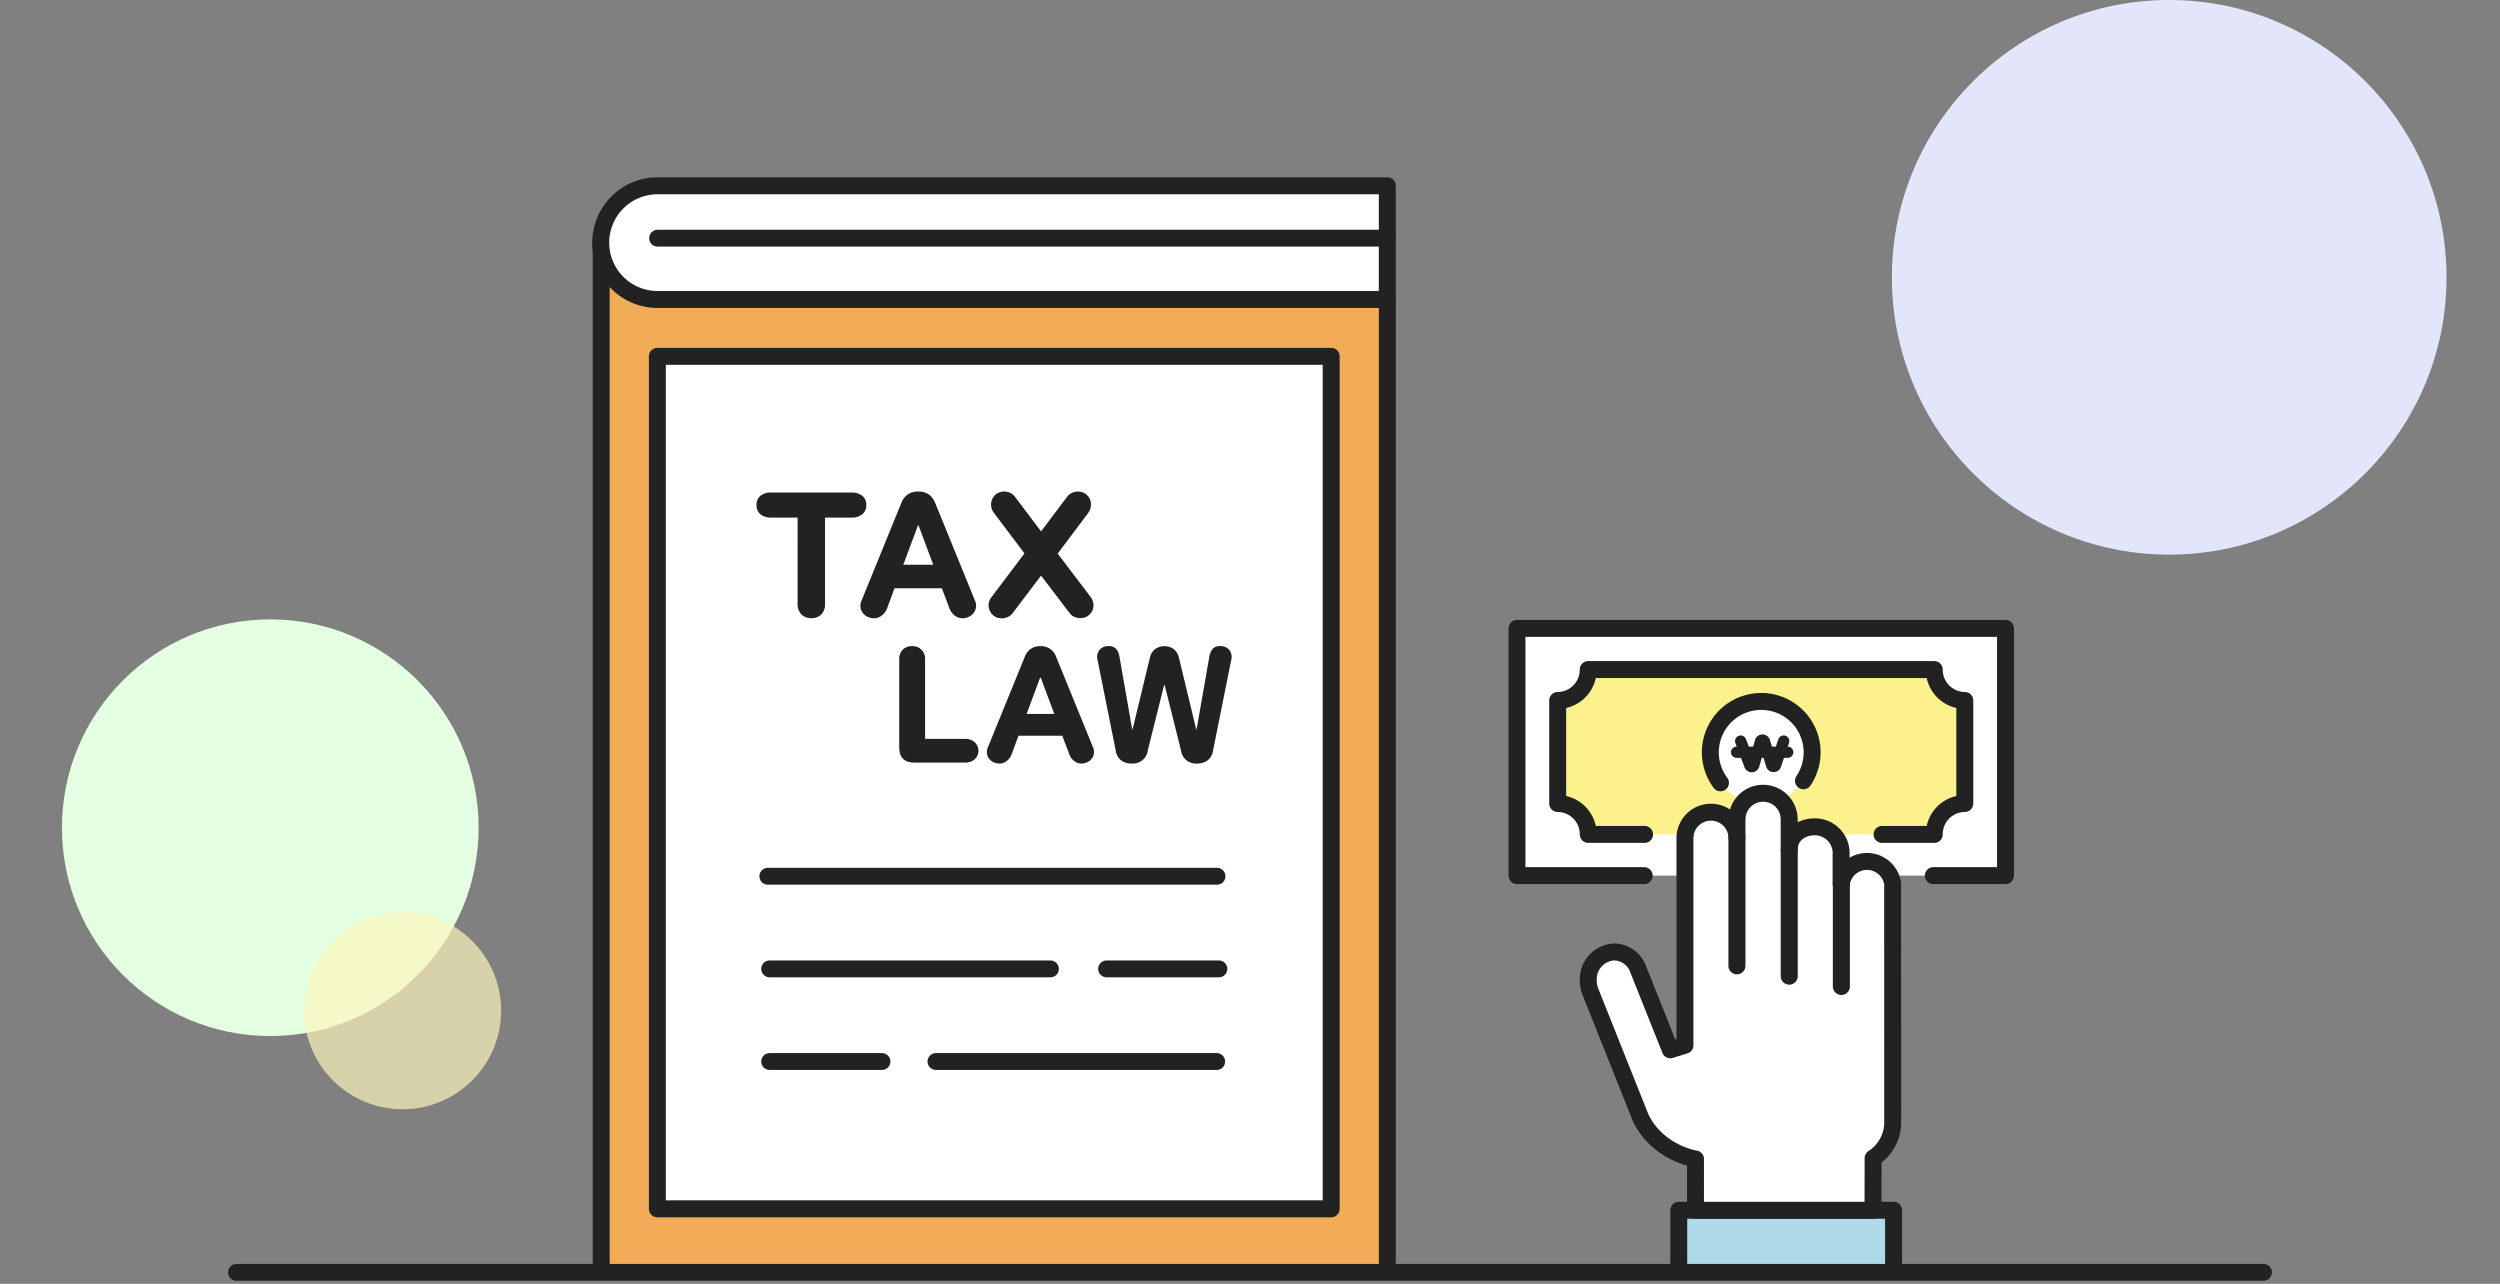 <svg xmlns="http://www.w3.org/2000/svg" width="444" height="228" viewBox="0 0 444 228">
    <rect x="0" y="0" width="444" height="228" fill="#808080" stroke="none"/>
    <g transform="translate(-436 -767)">
        <circle data-name="Ellipse 2" cx="49.25" cy="49.25" r="49.25" transform="translate(772 767)" style="fill:#e3e6fb"/>
        <circle data-name="Ellipse 2" cx="37" cy="37" r="37" transform="translate(447 877)" style="fill:#e4ffe1"/>
        <circle data-name="Ellipse 2" cx="17.5" cy="17.5" r="17.5" transform="translate(490 929)" style="fill:rgba(252,245,189,.7)"/>
    </g>
    <g data-name="그룹 633767">
        <g data-name="그룹 633758">
            <path data-name="패스 14852" d="M279.007 257.215H139.392V75.525l139.615 10.094z" style="fill:#f2ac58" transform="translate(-32.616 -32.432)"/>
            <path data-name="패스 14853" d="M139.392 257.215V75.525l139.615 10.094v171.6" style="stroke-width:3.01px;stroke:#222;stroke-linecap:round;stroke-linejoin:round;fill:none" transform="translate(-32.616 -32.432)"/>
            <path data-name="사각형 464429" transform="translate(116.749 63.281)" style="fill:#fff;stroke-width:3.01px;stroke:#222;stroke-linecap:round;stroke-linejoin:round" d="M0 0h119.669v151.408H0z"/>
            <path data-name="패스 14854" d="M279.006 85.619H149.4a10.094 10.094 0 0 1 0-20.188H279v20.188" style="fill:#fff;stroke-width:3.01px;stroke:#222;stroke-linecap:round;stroke-linejoin:round" transform="translate(-32.616 -32.432)"/>
            <g data-name="그룹 633756">
                <path data-name="패스 14855" d="M174.273 124.356h-4.751a2.906 2.906 0 0 1-1.816-.552 1.987 1.987 0 0 1-.722-1.688 1.955 1.955 0 0 1 .722-1.658 2.912 2.912 0 0 1 1.816-.552h14.4a2.928 2.928 0 0 1 1.8.552 1.944 1.944 0 0 1 .737 1.658 1.975 1.975 0 0 1-.737 1.688 2.921 2.921 0 0 1-1.8.552h-4.782v15.356a2.538 2.538 0 0 1-.649 1.822 2.317 2.317 0 0 1-1.77.687 2.365 2.365 0 0 1-1.785-.687 2.5 2.5 0 0 1-.665-1.822z" style="fill:#222" transform="translate(-32.616 -32.432)"/>
                <path data-name="패스 14856" d="M195.7 119.726a3.143 3.143 0 0 1 1.86.523 3.244 3.244 0 0 1 1.121 1.449l7.083 17.386a2.137 2.137 0 0 1 0 1.837 2.282 2.282 0 0 1-1.446 1.181 2.2 2.2 0 0 1-1.845-.15 2.9 2.9 0 0 1-1.255-1.523l-1.327-3.525h-8.412l-1.3 3.525a2.9 2.9 0 0 1-1.254 1.523 2.262 2.262 0 0 1-1.875.15 2.227 2.227 0 0 1-1.431-1.181 2.175 2.175 0 0 1 .014-1.837l7.083-17.386a3.244 3.244 0 0 1 1.121-1.449 3.143 3.143 0 0 1 1.863-.523zm-2.656 13h5.312l-2.6-6.961h-.118z" style="fill:#222" transform="translate(-32.616 -32.432)"/>
                <path data-name="패스 14857" d="m217.51 134.663-5.047 6.662a2.25 2.25 0 0 1-.768.642 2.545 2.545 0 0 1-.929.268 2.613 2.613 0 0 1-.959-.089 2.011 2.011 0 0 1-.826-.463 2.286 2.286 0 0 1-.783-1.508 2.355 2.355 0 0 1 .546-1.748l5.814-7.708-5.4-7.17a2.407 2.407 0 0 1-.518-1.747 2.341 2.341 0 0 1 .753-1.509 2.245 2.245 0 0 1 .856-.462 2.6 2.6 0 0 1 .96-.09 2.443 2.443 0 0 1 .914.27 2.293 2.293 0 0 1 .752.642l4.634 6.153 4.633-6.153a2.279 2.279 0 0 1 .738-.627 2.416 2.416 0 0 1 .929-.285 2.588 2.588 0 0 1 .959.09 2.006 2.006 0 0 1 .827.462 2.239 2.239 0 0 1 .767 1.514 2.542 2.542 0 0 1-.5 1.752l-5.4 7.19 5.815 7.656a2.458 2.458 0 0 1 .531 1.743 2.214 2.214 0 0 1-.767 1.5 2 2 0 0 1-.827.463 2.609 2.609 0 0 1-.958.09 2.693 2.693 0 0 1-.944-.269 1.974 1.974 0 0 1-.754-.641z" style="fill:#222" transform="translate(-32.616 -32.432)"/>
            </g>
            <g data-name="그룹 633757">
                <path data-name="패스 14858" d="M195 167.867q-2.682 0-2.681-2.74v-15.613a2.331 2.331 0 0 1 .615-1.689 2.194 2.194 0 0 1 1.654-.636 2.2 2.2 0 0 1 2.325 2.325v14.145H204a2.565 2.565 0 0 1 1.7.568 2.067 2.067 0 0 1 0 3.073 2.57 2.57 0 0 1-1.7.567z" style="fill:#222" transform="translate(-32.616 -32.432)"/>
                <path data-name="패스 14859" d="M217.4 147.19a2.917 2.917 0 0 1 1.723.483 3.006 3.006 0 0 1 1.038 1.343l6.564 16.11a1.987 1.987 0 0 1 0 1.7 2.119 2.119 0 0 1-1.339 1.093 2.038 2.038 0 0 1-1.709-.139 2.679 2.679 0 0 1-1.163-1.411l-1.231-3.266h-7.793l-1.2 3.266a2.691 2.691 0 0 1-1.162 1.411 2.1 2.1 0 0 1-1.737.139 2.069 2.069 0 0 1-1.326-1.093 2.021 2.021 0 0 1 .013-1.7l6.564-16.11a3.015 3.015 0 0 1 1.039-1.343 2.915 2.915 0 0 1 1.719-.483zm-2.461 12.041h4.922l-2.406-6.45h-.11z" style="fill:#222" transform="translate(-32.616 -32.432)"/>
                <path data-name="패스 14860" d="M236.458 165.735a2.66 2.66 0 0 1-2.817 2.3 3.209 3.209 0 0 1-1.86-.526 2.657 2.657 0 0 1-1.012-1.771l-3.227-16.083a2.03 2.03 0 0 1 .288-1.716 1.877 1.877 0 0 1 1.38-.747q1.832-.221 2.216 1.827L233.7 162h.055l3.089-12.789a2.684 2.684 0 0 1 .876-1.467 2.875 2.875 0 0 1 3.391 0 2.685 2.685 0 0 1 .877 1.467L245.072 162h.055l2.27-12.982q.383-2.049 2.215-1.827a1.878 1.878 0 0 1 1.381.747 2.033 2.033 0 0 1 .287 1.716l-3.227 16.083a2.656 2.656 0 0 1-1.011 1.771 3.211 3.211 0 0 1-1.86.526 2.66 2.66 0 0 1-2.817-2.3l-2.9-11.626h-.11z" style="fill:#222" transform="translate(-32.616 -32.432)"/>
            </g>
            <path data-name="선 2898" transform="translate(136.362 155.622)" style="stroke-width:2.992px;fill:#fff;stroke:#222;stroke-linecap:round;stroke-linejoin:round" d="M0 0h79.78"/>
            <path data-name="선 2899" transform="translate(136.694 172.074)" style="stroke-width:2.992px;fill:#fff;stroke:#222;stroke-linecap:round;stroke-linejoin:round" d="M0 0h49.862"/>
            <path data-name="선 2900" transform="translate(166.225 188.526)" style="stroke-width:2.992px;fill:#fff;stroke:#222;stroke-linecap:round;stroke-linejoin:round" d="M0 0h49.862"/>
            <path data-name="선 2901" transform="translate(196.528 172.074)" style="stroke-width:2.992px;fill:#fff;stroke:#222;stroke-linecap:round;stroke-linejoin:round" d="M0 0h19.945"/>
            <path data-name="선 2902" transform="translate(136.694 188.526)" style="stroke-width:2.992px;fill:#fff;stroke:#222;stroke-linecap:round;stroke-linejoin:round" d="M0 0h19.945"/>
            <path data-name="선 2903" transform="translate(116.788 42.302)" style="stroke-width:2.992px;fill:#fff;stroke:#222;stroke-linecap:round;stroke-linejoin:round" d="M0 0h129.642"/>
        </g>
        <g data-name="그룹 633766">
            <g data-name="그룹 633765">
                <g data-name="그룹 633762" transform="translate(-32.616 -31.432)">
                    <path data-name="사각형 464430" transform="translate(302.033 143.033)" style="fill:#fff" d="M0 0h86.76v43.908H0z"/>
                    <path data-name="패스 14861" d="M324.627 186.942h-22.594v-43.909h86.76v43.908H375.98" style="stroke-width:3.01px;stroke:#222;stroke-linecap:round;stroke-linejoin:round;fill:none"/>
                    <g data-name="그룹 633759">
                        <path data-name="패스 14862" d="M381.563 174.135v-18.3a5.457 5.457 0 0 1-5.422-5.489h-61.455a5.458 5.458 0 0 1-5.423 5.489v18.3a5.457 5.457 0 0 1 5.423 5.488h61.455a5.456 5.456 0 0 1 5.422-5.488z" style="fill:#fcf28d"/>
                    </g>
                    <g data-name="그룹 633760">
                        <path data-name="패스 14863" d="M366.872 179.623h9.269a5.456 5.456 0 0 1 5.422-5.488v-18.3a5.457 5.457 0 0 1-5.422-5.489h-61.455a5.458 5.458 0 0 1-5.423 5.489v18.3a5.457 5.457 0 0 1 5.423 5.488h10.008" style="stroke-width:3.01px;stroke:#222;stroke-linecap:round;stroke-linejoin:round;fill:none"/>
                    </g>
                    <ellipse data-name="타원 1416" cx="9.038" cy="9.148" rx="9.038" ry="9.148" transform="translate(336.376 155.84)" style="fill:#fff"/>
                    <path data-name="패스 14864" d="M338.171 170.462a9.04 9.04 0 1 1 14.737-.361" style="stroke-width:3.01px;stroke:#222;stroke-linecap:round;stroke-linejoin:round;fill:none"/>
                    <g data-name="그룹 633761">
                        <path data-name="패스 14865" d="m341.761 163.049 1.618 4.292a.377.377 0 0 0 .718-.031l1.172-4.161a.378.378 0 0 1 .727-.007l1.249 4.141a.377.377 0 0 0 .721.011l1.428-4.244" style="stroke-width:2.007px;stroke:#222;stroke-linecap:round;stroke-linejoin:round;fill:none"/>
                        <path data-name="선 2904" transform="translate(341.03 165.029)" style="stroke-width:1.994px;stroke:#222;stroke-linecap:round;stroke-linejoin:round;fill:none" d="M0 0h9.094"/>
                    </g>
                </g>
                <g data-name="그룹 633764">
                    <g data-name="그룹 633763">
                        <path data-name="사각형 464431" transform="translate(298.148 214.942)" style="fill:#afdae9" d="M0 0h38.147v10.089H0z"/>
                        <path data-name="패스 14866" d="M330.764 256.463v-10.089h38.147v10.089" style="stroke-width:3.01px;stroke:#222;stroke-linecap:round;stroke-linejoin:round;fill:none" transform="translate(-32.616 -31.432)"/>
                    </g>
                    <path data-name="패스 14867" d="M368.75 188.377a4.6 4.6 0 0 0-9.109 0h-.049v-5.315c0-.029.009-.058.009-.088a4.666 4.666 0 0 0-4.628-4.7c-2.556 0-4.6 1.534-4.6 4.132h0v-5.396a4.628 4.628 0 1 0-9.255 0h-.018v3.158a4.62 4.62 0 0 0-9.238.169v36.733l-2.6.808-5.688-14.265a.328.328 0 0 0-.027-.061l-.023-.049a4.623 4.623 0 0 0-4.211-3.011 4.858 4.858 0 0 0-4.619 5.071 5.481 5.481 0 0 0 .388 2.028l8.871 22.259c2.992 6.382 9.783 7.418 9.783 7.418l-.007 9.109h31.534l.014-9.251a7.571 7.571 0 0 0 3.481-6.3z" style="fill:#fff;stroke-width:3.01px;stroke:#222;stroke-linecap:round;stroke-linejoin:round" transform="translate(-32.616 -31.432)"/>
                    <path data-name="선 2905" transform="translate(308.479 148.735)" style="stroke-width:3.028px;fill:#fff;stroke:#222;stroke-linecap:round;stroke-linejoin:round" d="M0 0v22.792"/>
                    <path data-name="선 2906" transform="translate(317.768 150.97)" style="stroke-width:3.028px;fill:#fff;stroke:#222;stroke-linecap:round;stroke-linejoin:round" d="M0 0v22.394"/>
                    <path data-name="선 2907" transform="translate(327.026 156.944)" style="stroke-width:3.028px;fill:#fff;stroke:#222;stroke-linecap:round;stroke-linejoin:round" d="M0 0v18.256"/>
                </g>
            </g>
        </g>
    </g>
    <path data-name="패스 14868" d="M434.616 258.4h-360" style="stroke-width:2.992px;stroke:#222;stroke-linecap:round;stroke-linejoin:round;fill:none" transform="translate(-32.616 -32.432)"/>
</svg>
